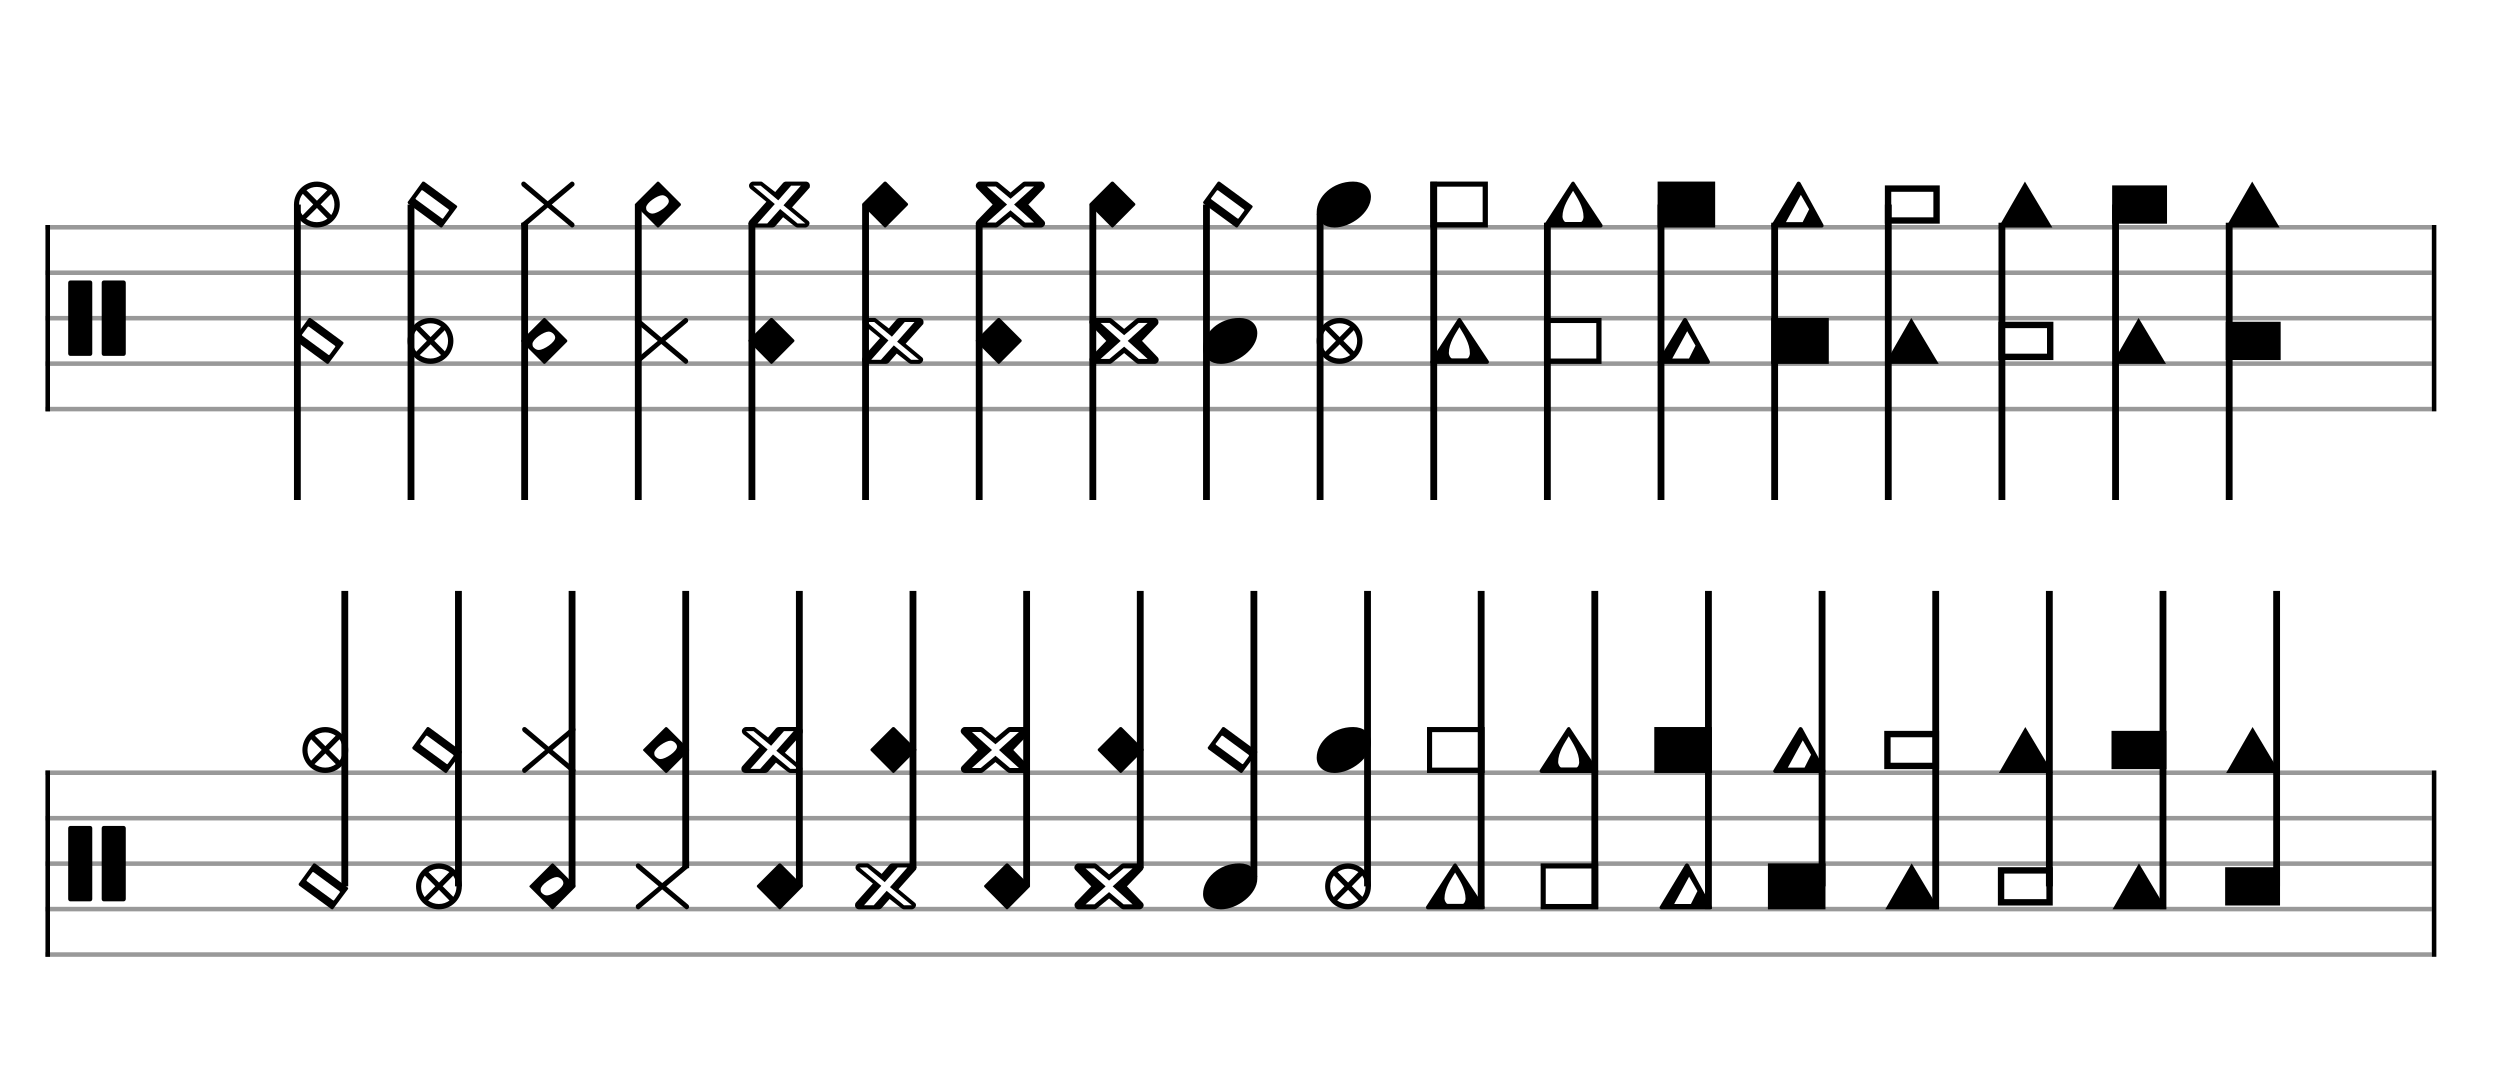 <svg xmlns="http://www.w3.org/2000/svg" stroke-width="0.3" stroke-dasharray="none" fill="black" stroke="black" font-family="Arial, sans-serif" font-size="10pt" font-weight="normal" font-style="normal" width="550" height="240" viewBox="0 0 550 240" style="width: 550px; height: 240px; border: none;"><g class="vf-stave" id="vf-auto13239" stroke-width="1" fill="#999999" stroke="#999999"><path fill="none" d="M10 50L535 50"/><path fill="none" d="M10 60L535 60"/><path fill="none" d="M10 70L535 70"/><path fill="none" d="M10 80L535 80"/><path fill="none" d="M10 90L535 90"/></g><g class="vf-stavebarline" id="vf-auto13240"><rect x="10" y="49.5" width="1" height="41" stroke="none"/></g><g class="vf-stavebarline" id="vf-auto13241"><rect x="535" y="49.5" width="1" height="41" stroke="none"/></g><g class="vf-clef" id="vf-auto13242"><path stroke="none" d="M20.299 77.788L20.299 62.212C20.299 61.936,20.115 61.706,19.838 61.706L15.461 61.706C15.207 61.706,15 61.936,15 62.212L15 77.788C15 78.064,15.207 78.294,15.461 78.294L19.838 78.294C20.115 78.294,20.299 78.064,20.299 77.788M27.672 62.212C27.672 61.936,27.465 61.706,27.211 61.706L22.834 61.706C22.557 61.706,22.373 61.936,22.373 62.212L22.373 77.788C22.373 78.064,22.557 78.294,22.834 78.294L27.211 78.294C27.465 78.294,27.672 78.064,27.672 77.788"/></g><g class="vf-stavenote" id="vf-auto13243"><g class="vf-stem" id="vf-auto13244" pointer-events="bounding-box"><path stroke-width="1.5" fill="none" d="M65.422 45L65.422 110"/></g><g class="vf-notehead" id="vf-auto13248" pointer-events="bounding-box"><path stroke="none" d="M75.511 75.646C75.539 75.562,75.595 75.534,75.595 75.449C75.595 75.365,75.511 75.253,75.427 75.197L68.322 69.974C68.266 69.946,68.182 69.946,68.098 69.946C68.042 69.946,67.957 69.946,67.901 70.03L64.756 74.354C64.7 74.438,64.672 74.466,64.672 74.523C64.672 74.551,64.756 74.719,64.784 74.803L71.917 80.026C72.001 80.026,72.029 80.054,72.085 80.054C72.197 80.054,72.282 80.026,72.31 79.942M66.525 73.877C66.497 73.821,66.413 73.736,66.413 73.652L67.733 71.883C67.733 71.855,67.789 71.855,67.817 71.855C67.901 71.855,67.957 71.883,67.985 71.883L73.658 76.039C73.742 76.095,73.77 76.179,73.77 76.292C72.478 78.117,72.422 78.117,72.394 78.117C72.31 78.117,72.282 78.061,72.197 78.033"/></g><g class="vf-notehead" id="vf-auto13247" pointer-events="bounding-box"><path stroke="none" d="M69.698 39.946C66.946 39.946,64.672 42.22,64.672 45C64.672 47.78,66.946 50.054,69.698 50.054C72.478 50.054,74.753 47.78,74.753 45C74.753 42.22,72.478 39.946,69.698 39.946M72.001 41.855L69.726 44.158L67.424 41.855C68.07 41.406,68.828 41.125,69.698 41.125C70.569 41.125,71.355 41.406,72.001 41.855M73.573 45C73.573 45.842,73.321 46.657,72.871 47.303L70.541 44.972L72.843 42.641C73.293 43.315,73.573 44.158,73.573 45M65.795 45C65.795 44.101,66.076 43.315,66.61 42.641L68.912 44.972L66.581 47.359C66.048 46.685,65.795 45.842,65.795 45M67.34 48.117L69.726 45.758L72.029 48.117C71.383 48.594,70.569 48.875,69.698 48.875C68.828 48.875,68.042 48.594,67.34 48.117"/></g></g><g class="vf-stavenote" id="vf-auto13249"><g class="vf-stem" id="vf-auto13250" pointer-events="bounding-box"><path stroke-width="1.5" fill="none" d="M90.422 45L90.422 110"/></g><g class="vf-notehead" id="vf-auto13254" pointer-events="bounding-box"><path stroke="none" d="M94.698 69.946C91.946 69.946,89.672 72.22,89.672 75C89.672 77.78,91.946 80.054,94.698 80.054C97.478 80.054,99.753 77.78,99.753 75C99.753 72.22,97.478 69.946,94.698 69.946M97.001 71.855L94.726 74.158L92.424 71.855C93.07 71.406,93.828 71.125,94.698 71.125C95.569 71.125,96.355 71.406,97.001 71.855M98.573 75C98.573 75.842,98.321 76.657,97.871 77.303L95.541 74.972L97.843 72.641C98.293 73.315,98.573 74.158,98.573 75M90.795 75C90.795 74.101,91.076 73.315,91.61 72.641L93.912 74.972L91.581 77.359C91.048 76.685,90.795 75.842,90.795 75M92.34 78.117L94.726 75.758L97.029 78.117C96.383 78.594,95.569 78.875,94.698 78.875C93.828 78.875,93.042 78.594,92.34 78.117"/></g><g class="vf-notehead" id="vf-auto13253" pointer-events="bounding-box"><path stroke="none" d="M100.511 45.646C100.539 45.562,100.595 45.534,100.595 45.449C100.595 45.365,100.511 45.253,100.427 45.197L93.322 39.974C93.266 39.946,93.182 39.946,93.098 39.946C93.042 39.946,92.957 39.946,92.901 40.03L89.756 44.354C89.7 44.438,89.672 44.466,89.672 44.523C89.672 44.551,89.756 44.719,89.784 44.803L96.917 50.026C97.001 50.026,97.029 50.054,97.085 50.054C97.197 50.054,97.282 50.026,97.31 49.942M91.525 43.877C91.497 43.821,91.413 43.736,91.413 43.652L92.733 41.883C92.733 41.855,92.789 41.855,92.817 41.855C92.901 41.855,92.957 41.883,92.985 41.883L98.658 46.039C98.742 46.095,98.77 46.179,98.77 46.292C97.478 48.117,97.422 48.117,97.394 48.117C97.31 48.117,97.282 48.061,97.197 48.033"/></g></g><g class="vf-stavenote" id="vf-auto13255"><g class="vf-stem" id="vf-auto13256" pointer-events="bounding-box"><path stroke-width="1.5" fill="none" d="M115.422 49L115.422 110"/></g><g class="vf-notehead" id="vf-auto13260" pointer-events="bounding-box"><path stroke="none" d="M124.753 75.197C124.781 75.168,124.809 75.084,124.809 75C124.809 74.916,124.781 74.888,124.753 74.803L119.979 70.03C119.895 69.974,119.811 69.946,119.726 69.946C119.698 69.946,119.614 69.974,119.558 70.03L114.784 74.803C114.7 74.888,114.672 74.916,114.672 75C114.672 75.084,114.7 75.168,114.784 75.197L119.558 79.97C119.614 80.054,119.698 80.054,119.726 80.054C119.811 80.054,119.895 80.054,119.979 79.97M122.141 74.27C122.141 75.337,119.614 76.994,118.547 76.994C118.07 76.994,117.705 76.769,117.368 76.404C117.171 76.207,117.143 75.899,117.143 75.674C117.143 74.635,119.642 72.95,120.709 72.95C121.355 72.95,122.141 73.596,122.141 74.27"/></g><g class="vf-notehead" id="vf-auto13259" pointer-events="bounding-box"><path stroke="none" d="M126.185 49.015L121.383 45L126.185 40.956C126.325 40.872,126.409 40.676,126.409 40.507C126.409 40.198,126.129 39.946,125.876 39.946C125.792 39.946,125.679 39.974,125.595 40.03L120.485 44.27L115.486 40.03C115.402 39.974,115.29 39.946,115.149 39.946C114.869 39.946,114.672 40.226,114.672 40.479C114.672 40.62,114.756 40.844,114.869 40.956L119.698 45L114.869 49.015C114.7 49.128,114.672 49.296,114.672 49.437C114.672 49.774,114.869 50.054,115.206 50.054C115.318 50.054,115.402 50.026,115.486 49.942L120.485 45.674L125.595 49.942C125.679 50.026,125.792 50.054,125.876 50.054C126.185 50.054,126.409 49.717,126.409 49.493C126.409 49.296,126.325 49.128,126.185 49.015"/></g></g><g class="vf-stavenote" id="vf-auto13261"><g class="vf-stem" id="vf-auto13262" pointer-events="bounding-box"><path stroke-width="1.5" fill="none" d="M140.422 45L140.422 110"/></g><g class="vf-notehead" id="vf-auto13266" pointer-events="bounding-box"><path stroke="none" d="M151.185 79.015L146.383 75L151.185 70.956C151.325 70.872,151.409 70.676,151.409 70.507C151.409 70.198,151.129 69.946,150.876 69.946C150.792 69.946,150.679 69.974,150.595 70.03L145.485 74.27L140.486 70.03C140.402 69.974,140.29 69.946,140.149 69.946C139.869 69.946,139.672 70.226,139.672 70.479C139.672 70.62,139.756 70.844,139.869 70.956L144.698 75L139.869 79.015C139.7 79.128,139.672 79.296,139.672 79.437C139.672 79.774,139.869 80.054,140.206 80.054C140.318 80.054,140.402 80.026,140.486 79.942L145.485 75.674L150.595 79.942C150.679 80.026,150.792 80.054,150.876 80.054C151.185 80.054,151.409 79.717,151.409 79.493C151.409 79.296,151.325 79.128,151.185 79.015"/></g><g class="vf-notehead" id="vf-auto13265" pointer-events="bounding-box"><path stroke="none" d="M149.753 45.197C149.781 45.168,149.809 45.084,149.809 45C149.809 44.916,149.781 44.888,149.753 44.803L144.979 40.03C144.895 39.974,144.811 39.946,144.726 39.946C144.698 39.946,144.614 39.974,144.558 40.03L139.784 44.803C139.7 44.888,139.672 44.916,139.672 45C139.672 45.084,139.7 45.168,139.784 45.197L144.558 49.97C144.614 50.054,144.698 50.054,144.726 50.054C144.811 50.054,144.895 50.054,144.979 49.97M147.141 44.27C147.141 45.337,144.614 46.994,143.547 46.994C143.07 46.994,142.705 46.769,142.368 46.404C142.171 46.207,142.143 45.899,142.143 45.674C142.143 44.635,144.642 42.95,145.709 42.95C146.355 42.95,147.141 43.596,147.141 44.27"/></g></g><g class="vf-stavenote" id="vf-auto13267"><g class="vf-stem" id="vf-auto13268" pointer-events="bounding-box"><path stroke-width="1.5" fill="none" d="M165.422 49L165.422 110"/></g><g class="vf-notehead" id="vf-auto13272" pointer-events="bounding-box"><path stroke="none" d="M174.697 75.168C174.753 75.112,174.781 75.028,174.781 74.972C174.781 74.888,174.753 74.803,174.697 74.747L169.979 70.03C169.923 69.974,169.839 69.946,169.726 69.946C169.642 69.946,169.53 69.974,169.474 70.03L164.756 74.747C164.672 74.832,164.672 74.888,164.672 74.972C164.672 75.028,164.7 75.112,164.784 75.197L169.53 79.97C169.614 80.054,169.642 80.054,169.726 80.054C169.754 80.054,169.839 80.054,169.923 79.97"/></g><g class="vf-notehead" id="vf-auto13271" pointer-events="bounding-box"><path stroke="none" d="M172.956 39.946C172.731 39.946,172.478 40.03,172.282 40.226L170.541 42.248L167.901 40.198C167.733 40.03,167.592 39.946,167.34 39.946L165.683 39.946C165.206 39.946,164.784 40.395,164.784 40.844C164.784 41.069,164.869 41.293,165.065 41.518L168.603 44.382L164.869 48.566C164.756 48.678,164.672 48.875,164.672 49.156C164.672 49.661,165.065 50.054,165.571 50.054L169.839 50.054C170.091 50.054,170.372 49.97,170.541 49.774L172.282 47.78L174.865 49.802C175.062 49.942,175.258 50.054,175.455 50.054L177.168 50.054C177.617 50.054,178.094 49.577,178.094 49.128C178.094 48.875,177.982 48.678,177.729 48.51L174.247 45.618L177.982 41.434C178.15 41.322,178.178 41.125,178.178 40.844C178.178 40.339,177.813 39.946,177.252 39.946M165.683 40.844L167.34 40.844L171.215 44.073L174.051 40.844L176.185 40.844L172.366 45.168L177.168 49.156L175.455 49.156L171.636 45.983L168.8 49.156L166.666 49.156L170.456 44.888"/></g></g><g class="vf-stavenote" id="vf-auto13273"><g class="vf-stem" id="vf-auto13274" pointer-events="bounding-box"><path stroke-width="1.5" fill="none" d="M190.422 45L190.422 110"/></g><g class="vf-notehead" id="vf-auto13278" pointer-events="bounding-box"><path stroke="none" d="M197.956 69.946C197.731 69.946,197.478 70.03,197.282 70.226L195.541 72.248L192.901 70.198C192.733 70.03,192.592 69.946,192.34 69.946L190.683 69.946C190.206 69.946,189.784 70.395,189.784 70.844C189.784 71.069,189.869 71.293,190.065 71.518L193.603 74.382L189.869 78.566C189.756 78.678,189.672 78.875,189.672 79.156C189.672 79.661,190.065 80.054,190.571 80.054L194.839 80.054C195.091 80.054,195.372 79.97,195.541 79.774L197.282 77.78L199.865 79.802C200.062 79.942,200.258 80.054,200.455 80.054L202.168 80.054C202.617 80.054,203.094 79.577,203.094 79.128C203.094 78.875,202.982 78.678,202.729 78.51L199.247 75.618L202.982 71.434C203.15 71.322,203.178 71.125,203.178 70.844C203.178 70.339,202.813 69.946,202.252 69.946M190.683 70.844L192.34 70.844L196.215 74.073L199.051 70.844L201.185 70.844L197.366 75.168L202.168 79.156L200.455 79.156L196.636 75.983L193.8 79.156L191.666 79.156L195.456 74.888"/></g><g class="vf-notehead" id="vf-auto13277" pointer-events="bounding-box"><path stroke="none" d="M199.697 45.168C199.753 45.112,199.781 45.028,199.781 44.972C199.781 44.888,199.753 44.803,199.697 44.747L194.979 40.03C194.923 39.974,194.839 39.946,194.726 39.946C194.642 39.946,194.53 39.974,194.474 40.03L189.756 44.747C189.672 44.832,189.672 44.888,189.672 44.972C189.672 45.028,189.7 45.112,189.784 45.197L194.53 49.97C194.614 50.054,194.642 50.054,194.726 50.054C194.754 50.054,194.839 50.054,194.923 49.97"/></g></g><g class="vf-stavenote" id="vf-auto13279"><g class="vf-stem" id="vf-auto13280" pointer-events="bounding-box"><path stroke-width="1.5" fill="none" d="M215.422 49L215.422 110"/></g><g class="vf-notehead" id="vf-auto13284" pointer-events="bounding-box"><path stroke="none" d="M224.697 75.168C224.753 75.112,224.781 75.028,224.781 74.972C224.781 74.888,224.753 74.803,224.697 74.747L219.979 70.03C219.923 69.974,219.839 69.946,219.726 69.946C219.642 69.946,219.53 69.974,219.474 70.03L214.756 74.747C214.672 74.832,214.672 74.888,214.672 74.972C214.672 75.028,214.7 75.112,214.784 75.197L219.53 79.97C219.614 80.054,219.642 80.054,219.726 80.054C219.754 80.054,219.839 80.054,219.923 79.97"/></g><g class="vf-notehead" id="vf-auto13283" pointer-events="bounding-box"><path stroke="none" d="M222.31 47.668L224.893 49.802C225.062 49.97,225.258 50.054,225.455 50.054L229.021 50.054C229.498 50.054,229.919 49.605,229.919 49.156C229.919 48.931,229.807 48.678,229.582 48.482L226.241 45L229.582 41.518C229.807 41.322,229.863 41.069,229.863 40.844C229.863 40.395,229.498 39.946,229.077 39.946L225.455 39.946C225.258 39.946,225.062 40.03,224.893 40.198L222.31 42.36L219.698 40.198C219.53 40.03,219.333 39.946,219.109 39.946L215.514 39.946C215.121 39.946,214.672 40.395,214.672 40.844C214.672 41.069,214.784 41.322,215.009 41.518L218.379 45L215.009 48.482C214.784 48.678,214.7 48.931,214.7 49.156C214.7 49.605,215.065 50.054,215.571 50.054L219.109 50.054C219.333 50.054,219.53 49.97,219.698 49.802M225.511 48.959L222.31 46.264L219.081 48.959L217.143 48.959L221.552 45L217.143 41.041L219.081 41.041L222.31 43.736L225.511 41.041L227.476 41.041L223.096 45L227.476 48.959"/></g></g><g class="vf-stavenote" id="vf-auto13285"><g class="vf-stem" id="vf-auto13286" pointer-events="bounding-box"><path stroke-width="1.5" fill="none" d="M240.422 45L240.422 110"/></g><g class="vf-notehead" id="vf-auto13290" pointer-events="bounding-box"><path stroke="none" d="M247.31 77.668L249.893 79.802C250.062 79.97,250.258 80.054,250.455 80.054L254.021 80.054C254.498 80.054,254.919 79.605,254.919 79.156C254.919 78.931,254.807 78.678,254.582 78.482L251.241 75L254.582 71.518C254.807 71.322,254.863 71.069,254.863 70.844C254.863 70.395,254.498 69.946,254.077 69.946L250.455 69.946C250.258 69.946,250.062 70.03,249.893 70.198L247.31 72.36L244.698 70.198C244.53 70.03,244.333 69.946,244.109 69.946L240.514 69.946C240.121 69.946,239.672 70.395,239.672 70.844C239.672 71.069,239.784 71.322,240.009 71.518L243.379 75L240.009 78.482C239.784 78.678,239.7 78.931,239.7 79.156C239.7 79.605,240.065 80.054,240.571 80.054L244.109 80.054C244.333 80.054,244.53 79.97,244.698 79.802M250.511 78.959L247.31 76.264L244.081 78.959L242.143 78.959L246.552 75L242.143 71.041L244.081 71.041L247.31 73.736L250.511 71.041L252.476 71.041L248.096 75L252.476 78.959"/></g><g class="vf-notehead" id="vf-auto13289" pointer-events="bounding-box"><path stroke="none" d="M249.697 45.168C249.753 45.112,249.781 45.028,249.781 44.972C249.781 44.888,249.753 44.803,249.697 44.747L244.979 40.03C244.923 39.974,244.839 39.946,244.726 39.946C244.642 39.946,244.53 39.974,244.474 40.03L239.756 44.747C239.672 44.832,239.672 44.888,239.672 44.972C239.672 45.028,239.7 45.112,239.784 45.197L244.53 49.97C244.614 50.054,244.642 50.054,244.726 50.054C244.754 50.054,244.839 50.054,244.923 49.97"/></g></g><g class="vf-stavenote" id="vf-auto13291"><g class="vf-stem" id="vf-auto13292" pointer-events="bounding-box"><path stroke-width="1.5" fill="none" d="M265.422 45L265.422 110"/></g><g class="vf-notehead" id="vf-auto13296" pointer-events="bounding-box"><path stroke="none" d="M268.603 80.054C272.197 80.054,276.606 76.741,276.606 73.315C276.606 71.237,274.977 69.946,272.675 69.946C268.238 69.946,264.672 73.231,264.672 76.685C264.672 78.791,266.413 80.054,268.603 80.054"/></g><g class="vf-notehead" id="vf-auto13295" pointer-events="bounding-box"><path stroke="none" d="M275.511 45.646C275.539 45.562,275.595 45.534,275.595 45.449C275.595 45.365,275.511 45.253,275.427 45.197L268.322 39.974C268.266 39.946,268.182 39.946,268.098 39.946C268.042 39.946,267.957 39.946,267.901 40.03L264.756 44.354C264.7 44.438,264.672 44.466,264.672 44.523C264.672 44.551,264.756 44.719,264.784 44.803L271.917 50.026C272.001 50.026,272.029 50.054,272.085 50.054C272.197 50.054,272.282 50.026,272.31 49.942M266.525 43.877C266.497 43.821,266.413 43.736,266.413 43.652L267.733 41.883C267.733 41.855,267.789 41.855,267.817 41.855C267.901 41.855,267.957 41.883,267.985 41.883L273.658 46.039C273.742 46.095,273.77 46.179,273.77 46.292C272.478 48.117,272.422 48.117,272.394 48.117C272.31 48.117,272.282 48.061,272.197 48.033"/></g></g><g class="vf-stavenote" id="vf-auto13297"><g class="vf-stem" id="vf-auto13298" pointer-events="bounding-box"><path stroke-width="1.5" fill="none" d="M290.422 47L290.422 110"/></g><g class="vf-notehead" id="vf-auto13302" pointer-events="bounding-box"><path stroke="none" d="M294.698 69.946C291.946 69.946,289.672 72.22,289.672 75C289.672 77.78,291.946 80.054,294.698 80.054C297.478 80.054,299.753 77.78,299.753 75C299.753 72.22,297.478 69.946,294.698 69.946M297.001 71.855L294.726 74.158L292.424 71.855C293.07 71.406,293.828 71.125,294.698 71.125C295.569 71.125,296.355 71.406,297.001 71.855M298.573 75C298.573 75.842,298.321 76.657,297.871 77.303L295.541 74.972L297.843 72.641C298.293 73.315,298.573 74.158,298.573 75M290.795 75C290.795 74.101,291.076 73.315,291.61 72.641L293.912 74.972L291.581 77.359C291.048 76.685,290.795 75.842,290.795 75M292.34 78.117L294.726 75.758L297.029 78.117C296.383 78.594,295.569 78.875,294.698 78.875C293.828 78.875,293.042 78.594,292.34 78.117"/></g><g class="vf-notehead" id="vf-auto13301" pointer-events="bounding-box"><path stroke="none" d="M293.603 50.054C297.197 50.054,301.606 46.741,301.606 43.315C301.606 41.237,299.977 39.946,297.675 39.946C293.238 39.946,289.672 43.231,289.672 46.685C289.672 48.791,291.413 50.054,293.603 50.054"/></g></g><g class="vf-stavenote" id="vf-auto13303"><g class="vf-stem" id="vf-auto13304" pointer-events="bounding-box"><path stroke-width="1.5" fill="none" d="M315.422 40L315.422 110"/></g><g class="vf-notehead" id="vf-auto13308" pointer-events="bounding-box"><path stroke="none" d="M327.168 80.054C327.42 80.054,327.561 79.858,327.561 79.661C327.561 79.577,327.533 79.493,327.533 79.437L321.383 70.142C321.355 70.03,321.215 69.946,321.074 69.946C320.99 69.946,320.822 70.03,320.737 70.142L314.7 79.437C314.7 79.493,314.672 79.577,314.672 79.661C314.672 79.858,314.84 80.054,315.065 80.054M319.446 78.847C319.081 78.847,318.744 78.061,318.744 77.696C318.744 75.477,320.204 73.428,321.074 71.967C321.945 73.456,323.377 75.477,323.377 77.752C323.377 78.117,323.124 78.847,322.759 78.847"/></g><g class="vf-notehead" id="vf-auto13307" pointer-events="bounding-box"><path stroke="none" d="M327.336 50.054L327.336 39.946L314.672 39.946L314.672 50.054M315.795 48.875L315.795 41.069L326.185 41.069L326.185 48.875"/></g></g><g class="vf-stavenote" id="vf-auto13309"><g class="vf-stem" id="vf-auto13310" pointer-events="bounding-box"><path stroke-width="1.5" fill="none" d="M340.422 49L340.422 110"/></g><g class="vf-notehead" id="vf-auto13314" pointer-events="bounding-box"><path stroke="none" d="M352.336 80.054L352.336 69.946L339.672 69.946L339.672 80.054M340.795 78.875L340.795 71.069L351.185 71.069L351.185 78.875"/></g><g class="vf-notehead" id="vf-auto13313" pointer-events="bounding-box"><path stroke="none" d="M352.168 50.054C352.42 50.054,352.561 49.858,352.561 49.661C352.561 49.577,352.533 49.493,352.533 49.437L346.383 40.142C346.355 40.03,346.215 39.946,346.074 39.946C345.99 39.946,345.822 40.03,345.737 40.142L339.7 49.437C339.7 49.493,339.672 49.577,339.672 49.661C339.672 49.858,339.84 50.054,340.065 50.054M344.446 48.847C344.081 48.847,343.744 48.061,343.744 47.696C343.744 45.477,345.204 43.428,346.074 41.967C346.945 43.456,348.377 45.477,348.377 47.752C348.377 48.117,348.124 48.847,347.759 48.847"/></g></g><g class="vf-stavenote" id="vf-auto13315"><g class="vf-stem" id="vf-auto13316" pointer-events="bounding-box"><path stroke-width="1.5" fill="none" d="M365.422 45L365.422 110"/></g><g class="vf-notehead" id="vf-auto13320" pointer-events="bounding-box"><path stroke="none" d="M370.709 69.946C370.569 69.946,370.4 70.03,370.344 70.142L364.756 79.409C364.7 79.493,364.672 79.577,364.672 79.661C364.672 79.858,364.869 80.054,365.065 80.054L375.792 80.054C376.072 80.054,376.185 79.858,376.185 79.661C376.185 79.577,376.185 79.521,376.157 79.437L371.074 70.142C371.018 70.114,370.85 69.946,370.709 69.946M371.58 78.875L367.901 78.875L371.187 72.866L373.012 76.039"/></g><g class="vf-notehead" id="vf-auto13319" pointer-events="bounding-box"><path stroke="none" d="M377.336 50.054L377.336 39.946L364.672 39.946L364.672 50.054"/></g></g><g class="vf-stavenote" id="vf-auto13321"><g class="vf-stem" id="vf-auto13322" pointer-events="bounding-box"><path stroke-width="1.5" fill="none" d="M390.422 49L390.422 110"/></g><g class="vf-notehead" id="vf-auto13326" pointer-events="bounding-box"><path stroke="none" d="M402.336 80.054L402.336 69.946L389.672 69.946L389.672 80.054"/></g><g class="vf-notehead" id="vf-auto13325" pointer-events="bounding-box"><path stroke="none" d="M395.709 39.946C395.569 39.946,395.4 40.03,395.344 40.142L389.756 49.409C389.7 49.493,389.672 49.577,389.672 49.661C389.672 49.858,389.869 50.054,390.065 50.054L400.792 50.054C401.072 50.054,401.185 49.858,401.185 49.661C401.185 49.577,401.185 49.521,401.157 49.437L396.074 40.142C396.018 40.114,395.85 39.946,395.709 39.946M396.58 48.875L392.901 48.875L396.187 42.866L398.012 46.039"/></g></g><g class="vf-stavenote" id="vf-auto13327"><g class="vf-stem" id="vf-auto13328" pointer-events="bounding-box"><path stroke-width="1.5" fill="none" d="M415.422 45L415.422 110"/></g><g class="vf-notehead" id="vf-auto13332" pointer-events="bounding-box"><path stroke="none" d="M426.522 80.054L420.485 69.946L414.672 80.054"/></g><g class="vf-notehead" id="vf-auto13331" pointer-events="bounding-box"><path stroke="none" d="M414.672 40.788L414.672 49.212L426.746 49.212L426.746 40.788L414.672 40.788L416.076 42.192L425.342 42.192L425.342 47.808L416.076 47.808L416.076 42.192"/></g></g><g class="vf-stavenote" id="vf-auto13333"><g class="vf-stem" id="vf-auto13334" pointer-events="bounding-box"><path stroke-width="1.5" fill="none" d="M440.422 49L440.422 110"/></g><g class="vf-notehead" id="vf-auto13338" pointer-events="bounding-box"><path stroke="none" d="M439.672 70.788L439.672 79.212L451.746 79.212L451.746 70.788L439.672 70.788L441.076 72.192L450.342 72.192L450.342 77.808L441.076 77.808L441.076 72.192"/></g><g class="vf-notehead" id="vf-auto13337" pointer-events="bounding-box"><path stroke="none" d="M451.522 50.054L445.485 39.946L439.672 50.054"/></g></g><g class="vf-stavenote" id="vf-auto13339"><g class="vf-stem" id="vf-auto13340" pointer-events="bounding-box"><path stroke-width="1.5" fill="none" d="M465.422 45L465.422 110"/></g><g class="vf-notehead" id="vf-auto13344" pointer-events="bounding-box"><path stroke="none" d="M476.522 80.054L470.485 69.946L464.672 80.054"/></g><g class="vf-notehead" id="vf-auto13343" pointer-events="bounding-box"><path stroke="none" d="M464.672 40.788L464.672 49.212L476.746 49.212L476.746 40.788L464.672 40.788"/></g></g><g class="vf-stavenote" id="vf-auto13345"><g class="vf-stem" id="vf-auto13346" pointer-events="bounding-box"><path stroke-width="1.5" fill="none" d="M490.422 49L490.422 110"/></g><g class="vf-notehead" id="vf-auto13350" pointer-events="bounding-box"><path stroke="none" d="M489.672 70.788L489.672 79.212L501.746 79.212L501.746 70.788L489.672 70.788"/></g><g class="vf-notehead" id="vf-auto13349" pointer-events="bounding-box"><path stroke="none" d="M501.522 50.054L495.485 39.946L489.672 50.054"/></g></g><g class="vf-stave" id="vf-auto13351" stroke-width="1" fill="#999999" stroke="#999999"><path fill="none" d="M10 170L535 170"/><path fill="none" d="M10 180L535 180"/><path fill="none" d="M10 190L535 190"/><path fill="none" d="M10 200L535 200"/><path fill="none" d="M10 210L535 210"/></g><g class="vf-stavebarline" id="vf-auto13352"><rect x="10" y="169.5" width="1" height="41" stroke="none"/></g><g class="vf-stavebarline" id="vf-auto13353"><rect x="535" y="169.5" width="1" height="41" stroke="none"/></g><g class="vf-clef" id="vf-auto13354"><path stroke="none" d="M20.299 197.788L20.299 182.212C20.299 181.936,20.115 181.706,19.838 181.706L15.461 181.706C15.207 181.706,15 181.936,15 182.212L15 197.788C15 198.064,15.207 198.294,15.461 198.294L19.838 198.294C20.115 198.294,20.299 198.064,20.299 197.788M27.672 182.212C27.672 181.936,27.465 181.706,27.211 181.706L22.834 181.706C22.557 181.706,22.373 181.936,22.373 182.212L22.373 197.788C22.373 198.064,22.557 198.294,22.834 198.294L27.211 198.294C27.465 198.294,27.672 198.064,27.672 197.788"/></g><g class="vf-stavenote" id="vf-auto13355"><g class="vf-stem" id="vf-auto13356" pointer-events="bounding-box"><path stroke-width="1.5" fill="none" d="M75.856 195L75.856 130"/></g><g class="vf-notehead" id="vf-auto13359" pointer-events="bounding-box"><path stroke="none" d="M76.522 195.646C76.55 195.562,76.606 195.534,76.606 195.449C76.606 195.365,76.522 195.253,76.438 195.197L69.333 189.974C69.277 189.946,69.193 189.946,69.109 189.946C69.052 189.946,68.968 189.946,68.912 190.03L65.767 194.354C65.711 194.438,65.683 194.466,65.683 194.523C65.683 194.551,65.767 194.719,65.795 194.803L72.928 200.026C73.012 200.026,73.04 200.054,73.096 200.054C73.208 200.054,73.293 200.026,73.321 199.942M67.536 193.877C67.508 193.821,67.424 193.736,67.424 193.652L68.744 191.883C68.744 191.855,68.8 191.855,68.828 191.855C68.912 191.855,68.968 191.883,68.996 191.883L74.668 196.039C74.753 196.095,74.781 196.179,74.781 196.292C73.489 198.117,73.433 198.117,73.405 198.117C73.321 198.117,73.293 198.061,73.208 198.033"/></g><g class="vf-notehead" id="vf-auto13360" pointer-events="bounding-box"><path stroke="none" d="M71.552 159.946C68.8 159.946,66.525 162.22,66.525 165C66.525 167.78,68.8 170.054,71.552 170.054C74.332 170.054,76.606 167.78,76.606 165C76.606 162.22,74.332 159.946,71.552 159.946M73.854 161.855L71.58 164.158L69.277 161.855C69.923 161.406,70.681 161.125,71.552 161.125C72.422 161.125,73.208 161.406,73.854 161.855M75.427 165C75.427 165.842,75.174 166.657,74.725 167.303L72.394 164.972L74.697 162.641C75.146 163.315,75.427 164.158,75.427 165M67.648 165C67.648 164.101,67.929 163.315,68.463 162.641L70.765 164.972L68.435 167.359C67.901 166.685,67.648 165.842,67.648 165M69.193 168.117L71.58 165.758L73.882 168.117C73.236 168.594,72.422 168.875,71.552 168.875C70.681 168.875,69.895 168.594,69.193 168.117"/></g></g><g class="vf-stavenote" id="vf-auto13361"><g class="vf-stem" id="vf-auto13362" pointer-events="bounding-box"><path stroke-width="1.5" fill="none" d="M100.856 195L100.856 130"/></g><g class="vf-notehead" id="vf-auto13365" pointer-events="bounding-box"><path stroke="none" d="M96.552 189.946C93.8 189.946,91.525 192.22,91.525 195C91.525 197.78,93.8 200.054,96.552 200.054C99.332 200.054,101.606 197.78,101.606 195C101.606 192.22,99.332 189.946,96.552 189.946M98.854 191.855L96.58 194.158L94.277 191.855C94.923 191.406,95.681 191.125,96.552 191.125C97.422 191.125,98.208 191.406,98.854 191.855M100.427 195C100.427 195.842,100.174 196.657,99.725 197.303L97.394 194.972L99.697 192.641C100.146 193.315,100.427 194.158,100.427 195M92.648 195C92.648 194.101,92.929 193.315,93.463 192.641L95.765 194.972L93.435 197.359C92.901 196.685,92.648 195.842,92.648 195M94.193 198.117L96.58 195.758L98.882 198.117C98.236 198.594,97.422 198.875,96.552 198.875C95.681 198.875,94.895 198.594,94.193 198.117"/></g><g class="vf-notehead" id="vf-auto13366" pointer-events="bounding-box"><path stroke="none" d="M101.522 165.646C101.55 165.562,101.606 165.534,101.606 165.449C101.606 165.365,101.522 165.253,101.438 165.197L94.333 159.974C94.277 159.946,94.193 159.946,94.109 159.946C94.052 159.946,93.968 159.946,93.912 160.03L90.767 164.354C90.711 164.438,90.683 164.466,90.683 164.523C90.683 164.551,90.767 164.719,90.795 164.803L97.928 170.026C98.012 170.026,98.04 170.054,98.096 170.054C98.208 170.054,98.293 170.026,98.321 169.942M92.536 163.877C92.508 163.821,92.424 163.736,92.424 163.652L93.744 161.883C93.744 161.855,93.8 161.855,93.828 161.855C93.912 161.855,93.968 161.883,93.996 161.883L99.668 166.039C99.753 166.095,99.781 166.179,99.781 166.292C98.489 168.117,98.433 168.117,98.405 168.117C98.321 168.117,98.293 168.061,98.208 168.033"/></g></g><g class="vf-stavenote" id="vf-auto13367"><g class="vf-stem" id="vf-auto13368" pointer-events="bounding-box"><path stroke-width="1.5" fill="none" d="M125.856 195L125.856 130"/></g><g class="vf-notehead" id="vf-auto13371" pointer-events="bounding-box"><path stroke="none" d="M126.55 195.197C126.578 195.168,126.606 195.084,126.606 195C126.606 194.916,126.578 194.888,126.55 194.803L121.776 190.03C121.692 189.974,121.608 189.946,121.524 189.946C121.495 189.946,121.411 189.974,121.355 190.03L116.581 194.803C116.497 194.888,116.469 194.916,116.469 195C116.469 195.084,116.497 195.168,116.581 195.197L121.355 199.97C121.411 200.054,121.495 200.054,121.524 200.054C121.608 200.054,121.692 200.054,121.776 199.97M123.938 194.27C123.938 195.337,121.411 196.994,120.344 196.994C119.867 196.994,119.502 196.769,119.165 196.404C118.968 196.207,118.94 195.899,118.94 195.674C118.94 194.635,121.439 192.95,122.506 192.95C123.152 192.95,123.938 193.596,123.938 194.27"/></g><g class="vf-notehead" id="vf-auto13372" pointer-events="bounding-box"><path stroke="none" d="M126.381 169.015L121.58 165L126.381 160.956C126.522 160.872,126.606 160.676,126.606 160.507C126.606 160.198,126.325 159.946,126.072 159.946C125.988 159.946,125.876 159.974,125.792 160.03L120.681 164.27L115.683 160.03C115.599 159.974,115.486 159.946,115.346 159.946C115.065 159.946,114.869 160.226,114.869 160.479C114.869 160.62,114.953 160.844,115.065 160.956L119.895 165L115.065 169.015C114.897 169.128,114.869 169.296,114.869 169.437C114.869 169.774,115.065 170.054,115.402 170.054C115.514 170.054,115.599 170.026,115.683 169.942L120.681 165.674L125.792 169.942C125.876 170.026,125.988 170.054,126.072 170.054C126.381 170.054,126.606 169.717,126.606 169.493C126.606 169.296,126.522 169.128,126.381 169.015"/></g></g><g class="vf-stavenote" id="vf-auto13373"><g class="vf-stem" id="vf-auto13374" pointer-events="bounding-box"><path stroke-width="1.5" fill="none" d="M150.856 191L150.856 130"/></g><g class="vf-notehead" id="vf-auto13377" pointer-events="bounding-box"><path stroke="none" d="M151.381 199.015L146.58 195L151.381 190.956C151.522 190.872,151.606 190.676,151.606 190.507C151.606 190.198,151.325 189.946,151.072 189.946C150.988 189.946,150.876 189.974,150.792 190.03L145.681 194.27L140.683 190.03C140.599 189.974,140.486 189.946,140.346 189.946C140.065 189.946,139.869 190.226,139.869 190.479C139.869 190.62,139.953 190.844,140.065 190.956L144.895 195L140.065 199.015C139.897 199.128,139.869 199.296,139.869 199.437C139.869 199.774,140.065 200.054,140.402 200.054C140.514 200.054,140.599 200.026,140.683 199.942L145.681 195.674L150.792 199.942C150.876 200.026,150.988 200.054,151.072 200.054C151.381 200.054,151.606 199.717,151.606 199.493C151.606 199.296,151.522 199.128,151.381 199.015"/></g><g class="vf-notehead" id="vf-auto13378" pointer-events="bounding-box"><path stroke="none" d="M151.55 165.197C151.578 165.168,151.606 165.084,151.606 165C151.606 164.916,151.578 164.888,151.55 164.803L146.776 160.03C146.692 159.974,146.608 159.946,146.524 159.946C146.495 159.946,146.411 159.974,146.355 160.03L141.581 164.803C141.497 164.888,141.469 164.916,141.469 165C141.469 165.084,141.497 165.168,141.581 165.197L146.355 169.97C146.411 170.054,146.495 170.054,146.524 170.054C146.608 170.054,146.692 170.054,146.776 169.97M148.938 164.27C148.938 165.337,146.411 166.994,145.344 166.994C144.867 166.994,144.502 166.769,144.165 166.404C143.968 166.207,143.94 165.899,143.94 165.674C143.94 164.635,146.439 162.95,147.506 162.95C148.152 162.95,148.938 163.596,148.938 164.27"/></g></g><g class="vf-stavenote" id="vf-auto13379"><g class="vf-stem" id="vf-auto13380" pointer-events="bounding-box"><path stroke-width="1.5" fill="none" d="M175.856 195L175.856 130"/></g><g class="vf-notehead" id="vf-auto13383" pointer-events="bounding-box"><path stroke="none" d="M176.522 195.168C176.578 195.112,176.606 195.028,176.606 194.972C176.606 194.888,176.578 194.803,176.522 194.747L171.804 190.03C171.748 189.974,171.664 189.946,171.552 189.946C171.467 189.946,171.355 189.974,171.299 190.03L166.581 194.747C166.497 194.832,166.497 194.888,166.497 194.972C166.497 195.028,166.525 195.112,166.61 195.197L171.355 199.97C171.439 200.054,171.467 200.054,171.552 200.054C171.58 200.054,171.664 200.054,171.748 199.97"/></g><g class="vf-notehead" id="vf-auto13384" pointer-events="bounding-box"><path stroke="none" d="M171.383 159.946C171.158 159.946,170.906 160.03,170.709 160.226L168.968 162.248L166.329 160.198C166.16 160.03,166.02 159.946,165.767 159.946L164.11 159.946C163.633 159.946,163.212 160.395,163.212 160.844C163.212 161.069,163.296 161.293,163.493 161.518L167.031 164.382L163.296 168.566C163.184 168.678,163.1 168.875,163.1 169.156C163.1 169.661,163.493 170.054,163.998 170.054L168.266 170.054C168.519 170.054,168.8 169.97,168.968 169.774L170.709 167.78L173.293 169.802C173.489 169.942,173.686 170.054,173.882 170.054L175.595 170.054C176.044 170.054,176.522 169.577,176.522 169.128C176.522 168.875,176.409 168.678,176.157 168.51L172.675 165.618L176.409 161.434C176.578 161.322,176.606 161.125,176.606 160.844C176.606 160.339,176.241 159.946,175.679 159.946M164.11 160.844L165.767 160.844L169.642 164.073L172.478 160.844L174.612 160.844L170.793 165.168L175.595 169.156L173.882 169.156L170.063 165.983L167.227 169.156L165.093 169.156L168.884 164.888"/></g></g><g class="vf-stavenote" id="vf-auto13385"><g class="vf-stem" id="vf-auto13386" pointer-events="bounding-box"><path stroke-width="1.5" fill="none" d="M200.856 191L200.856 130"/></g><g class="vf-notehead" id="vf-auto13389" pointer-events="bounding-box"><path stroke="none" d="M196.383 189.946C196.158 189.946,195.906 190.03,195.709 190.226L193.968 192.248L191.329 190.198C191.16 190.03,191.02 189.946,190.767 189.946L189.11 189.946C188.633 189.946,188.212 190.395,188.212 190.844C188.212 191.069,188.296 191.293,188.493 191.518L192.031 194.382L188.296 198.566C188.184 198.678,188.1 198.875,188.1 199.156C188.1 199.661,188.493 200.054,188.998 200.054L193.266 200.054C193.519 200.054,193.8 199.97,193.968 199.774L195.709 197.78L198.293 199.802C198.489 199.942,198.686 200.054,198.882 200.054L200.595 200.054C201.044 200.054,201.522 199.577,201.522 199.128C201.522 198.875,201.409 198.678,201.157 198.51L197.675 195.618L201.409 191.434C201.578 191.322,201.606 191.125,201.606 190.844C201.606 190.339,201.241 189.946,200.679 189.946M189.11 190.844L190.767 190.844L194.642 194.073L197.478 190.844L199.612 190.844L195.793 195.168L200.595 199.156L198.882 199.156L195.063 195.983L192.227 199.156L190.093 199.156L193.884 194.888"/></g><g class="vf-notehead" id="vf-auto13390" pointer-events="bounding-box"><path stroke="none" d="M201.522 165.168C201.578 165.112,201.606 165.028,201.606 164.972C201.606 164.888,201.578 164.803,201.522 164.747L196.804 160.03C196.748 159.974,196.664 159.946,196.552 159.946C196.467 159.946,196.355 159.974,196.299 160.03L191.581 164.747C191.497 164.832,191.497 164.888,191.497 164.972C191.497 165.028,191.525 165.112,191.61 165.197L196.355 169.97C196.439 170.054,196.467 170.054,196.552 170.054C196.58 170.054,196.664 170.054,196.748 169.97"/></g></g><g class="vf-stavenote" id="vf-auto13391"><g class="vf-stem" id="vf-auto13392" pointer-events="bounding-box"><path stroke-width="1.5" fill="none" d="M225.856 195L225.856 130"/></g><g class="vf-notehead" id="vf-auto13395" pointer-events="bounding-box"><path stroke="none" d="M226.522 195.168C226.578 195.112,226.606 195.028,226.606 194.972C226.606 194.888,226.578 194.803,226.522 194.747L221.804 190.03C221.748 189.974,221.664 189.946,221.552 189.946C221.467 189.946,221.355 189.974,221.299 190.03L216.581 194.747C216.497 194.832,216.497 194.888,216.497 194.972C216.497 195.028,216.525 195.112,216.61 195.197L221.355 199.97C221.439 200.054,221.467 200.054,221.552 200.054C221.58 200.054,221.664 200.054,221.748 199.97"/></g><g class="vf-notehead" id="vf-auto13396" pointer-events="bounding-box"><path stroke="none" d="M218.996 167.668L221.58 169.802C221.748 169.97,221.945 170.054,222.141 170.054L225.707 170.054C226.185 170.054,226.606 169.605,226.606 169.156C226.606 168.931,226.494 168.678,226.269 168.482L222.928 165L226.269 161.518C226.494 161.322,226.55 161.069,226.55 160.844C226.55 160.395,226.185 159.946,225.764 159.946L222.141 159.946C221.945 159.946,221.748 160.03,221.58 160.198L218.996 162.36L216.385 160.198C216.216 160.03,216.02 159.946,215.795 159.946L212.201 159.946C211.808 159.946,211.359 160.395,211.359 160.844C211.359 161.069,211.471 161.322,211.696 161.518L215.065 165L211.696 168.482C211.471 168.678,211.387 168.931,211.387 169.156C211.387 169.605,211.752 170.054,212.257 170.054L215.795 170.054C216.02 170.054,216.216 169.97,216.385 169.802M222.197 168.959L218.996 166.264L215.767 168.959L213.83 168.959L218.238 165L213.83 161.041L215.767 161.041L218.996 163.736L222.197 161.041L224.163 161.041L219.783 165L224.163 168.959"/></g></g><g class="vf-stavenote" id="vf-auto13397"><g class="vf-stem" id="vf-auto13398" pointer-events="bounding-box"><path stroke-width="1.5" fill="none" d="M250.856 191L250.856 130"/></g><g class="vf-notehead" id="vf-auto13401" pointer-events="bounding-box"><path stroke="none" d="M243.996 197.668L246.58 199.802C246.748 199.97,246.945 200.054,247.141 200.054L250.707 200.054C251.185 200.054,251.606 199.605,251.606 199.156C251.606 198.931,251.494 198.678,251.269 198.482L247.928 195L251.269 191.518C251.494 191.322,251.55 191.069,251.55 190.844C251.55 190.395,251.185 189.946,250.764 189.946L247.141 189.946C246.945 189.946,246.748 190.03,246.58 190.198L243.996 192.36L241.385 190.198C241.216 190.03,241.02 189.946,240.795 189.946L237.201 189.946C236.808 189.946,236.359 190.395,236.359 190.844C236.359 191.069,236.471 191.322,236.696 191.518L240.065 195L236.696 198.482C236.471 198.678,236.387 198.931,236.387 199.156C236.387 199.605,236.752 200.054,237.257 200.054L240.795 200.054C241.02 200.054,241.216 199.97,241.385 199.802M247.197 198.959L243.996 196.264L240.767 198.959L238.83 198.959L243.238 195L238.83 191.041L240.767 191.041L243.996 193.736L247.197 191.041L249.163 191.041L244.783 195L249.163 198.959"/></g><g class="vf-notehead" id="vf-auto13402" pointer-events="bounding-box"><path stroke="none" d="M251.522 165.168C251.578 165.112,251.606 165.028,251.606 164.972C251.606 164.888,251.578 164.803,251.522 164.747L246.804 160.03C246.748 159.974,246.664 159.946,246.552 159.946C246.467 159.946,246.355 159.974,246.299 160.03L241.581 164.747C241.497 164.832,241.497 164.888,241.497 164.972C241.497 165.028,241.525 165.112,241.61 165.197L246.355 169.97C246.439 170.054,246.467 170.054,246.552 170.054C246.58 170.054,246.664 170.054,246.748 169.97"/></g></g><g class="vf-stavenote" id="vf-auto13403"><g class="vf-stem" id="vf-auto13404" pointer-events="bounding-box"><path stroke-width="1.5" fill="none" d="M275.856 193L275.856 130"/></g><g class="vf-notehead" id="vf-auto13407" pointer-events="bounding-box"><path stroke="none" d="M268.603 200.054C272.197 200.054,276.606 196.741,276.606 193.315C276.606 191.237,274.977 189.946,272.675 189.946C268.238 189.946,264.672 193.231,264.672 196.685C264.672 198.791,266.413 200.054,268.603 200.054"/></g><g class="vf-notehead" id="vf-auto13408" pointer-events="bounding-box"><path stroke="none" d="M276.522 165.646C276.55 165.562,276.606 165.534,276.606 165.449C276.606 165.365,276.522 165.253,276.438 165.197L269.333 159.974C269.277 159.946,269.193 159.946,269.109 159.946C269.052 159.946,268.968 159.946,268.912 160.03L265.767 164.354C265.711 164.438,265.683 164.466,265.683 164.523C265.683 164.551,265.767 164.719,265.795 164.803L272.928 170.026C273.012 170.026,273.04 170.054,273.096 170.054C273.208 170.054,273.293 170.026,273.321 169.942M267.536 163.877C267.508 163.821,267.424 163.736,267.424 163.652L268.744 161.883C268.744 161.855,268.8 161.855,268.828 161.855C268.912 161.855,268.968 161.883,268.996 161.883L274.668 166.039C274.753 166.095,274.781 166.179,274.781 166.292C273.489 168.117,273.433 168.117,273.405 168.117C273.321 168.117,273.293 168.061,273.208 168.033"/></g></g><g class="vf-stavenote" id="vf-auto13409"><g class="vf-stem" id="vf-auto13410" pointer-events="bounding-box"><path stroke-width="1.5" fill="none" d="M300.856 195L300.856 130"/></g><g class="vf-notehead" id="vf-auto13413" pointer-events="bounding-box"><path stroke="none" d="M296.552 189.946C293.8 189.946,291.525 192.22,291.525 195C291.525 197.78,293.8 200.054,296.552 200.054C299.332 200.054,301.606 197.78,301.606 195C301.606 192.22,299.332 189.946,296.552 189.946M298.854 191.855L296.58 194.158L294.277 191.855C294.923 191.406,295.681 191.125,296.552 191.125C297.422 191.125,298.208 191.406,298.854 191.855M300.427 195C300.427 195.842,300.174 196.657,299.725 197.303L297.394 194.972L299.697 192.641C300.146 193.315,300.427 194.158,300.427 195M292.648 195C292.648 194.101,292.929 193.315,293.463 192.641L295.765 194.972L293.435 197.359C292.901 196.685,292.648 195.842,292.648 195M294.193 198.117L296.58 195.758L298.882 198.117C298.236 198.594,297.422 198.875,296.552 198.875C295.681 198.875,294.895 198.594,294.193 198.117"/></g><g class="vf-notehead" id="vf-auto13414" pointer-events="bounding-box"><path stroke="none" d="M293.603 170.054C297.197 170.054,301.606 166.741,301.606 163.315C301.606 161.237,299.977 159.946,297.675 159.946C293.238 159.946,289.672 163.231,289.672 166.685C289.672 168.791,291.413 170.054,293.603 170.054"/></g></g><g class="vf-stavenote" id="vf-auto13415"><g class="vf-stem" id="vf-auto13416" pointer-events="bounding-box"><path stroke-width="1.5" fill="none" d="M325.856 200L325.856 130"/></g><g class="vf-notehead" id="vf-auto13419" pointer-events="bounding-box"><path stroke="none" d="M326.213 200.054C326.466 200.054,326.606 199.858,326.606 199.661C326.606 199.577,326.578 199.493,326.578 199.437L320.428 190.142C320.4 190.03,320.26 189.946,320.12 189.946C320.035 189.946,319.867 190.03,319.783 190.142L313.745 199.437C313.745 199.493,313.717 199.577,313.717 199.661C313.717 199.858,313.886 200.054,314.11 200.054M318.491 198.847C318.126 198.847,317.789 198.061,317.789 197.696C317.789 195.477,319.249 193.428,320.12 191.967C320.99 193.456,322.422 195.477,322.422 197.752C322.422 198.117,322.169 198.847,321.804 198.847"/></g><g class="vf-notehead" id="vf-auto13420" pointer-events="bounding-box"><path stroke="none" d="M326.606 170.054L326.606 159.946L313.942 159.946L313.942 170.054M315.065 168.875L315.065 161.069L325.455 161.069L325.455 168.875"/></g></g><g class="vf-stavenote" id="vf-auto13421"><g class="vf-stem" id="vf-auto13422" pointer-events="bounding-box"><path stroke-width="1.5" fill="none" d="M350.856 200L350.856 130"/></g><g class="vf-notehead" id="vf-auto13425" pointer-events="bounding-box"><path stroke="none" d="M351.606 200.054L351.606 189.946L338.942 189.946L338.942 200.054M340.065 198.875L340.065 191.069L350.455 191.069L350.455 198.875"/></g><g class="vf-notehead" id="vf-auto13426" pointer-events="bounding-box"><path stroke="none" d="M351.213 170.054C351.466 170.054,351.606 169.858,351.606 169.661C351.606 169.577,351.578 169.493,351.578 169.437L345.428 160.142C345.4 160.03,345.26 159.946,345.12 159.946C345.035 159.946,344.867 160.03,344.783 160.142L338.745 169.437C338.745 169.493,338.717 169.577,338.717 169.661C338.717 169.858,338.886 170.054,339.11 170.054M343.491 168.847C343.126 168.847,342.789 168.061,342.789 167.696C342.789 165.477,344.249 163.428,345.12 161.967C345.99 163.456,347.422 165.477,347.422 167.752C347.422 168.117,347.169 168.847,346.804 168.847"/></g></g><g class="vf-stavenote" id="vf-auto13427"><g class="vf-stem" id="vf-auto13428" pointer-events="bounding-box"><path stroke-width="1.5" fill="none" d="M375.856 200L375.856 130"/></g><g class="vf-notehead" id="vf-auto13431" pointer-events="bounding-box"><path stroke="none" d="M371.13 189.946C370.99 189.946,370.822 190.03,370.765 190.142L365.177 199.409C365.121 199.493,365.093 199.577,365.093 199.661C365.093 199.858,365.29 200.054,365.486 200.054L376.213 200.054C376.494 200.054,376.606 199.858,376.606 199.661C376.606 199.577,376.606 199.521,376.578 199.437L371.495 190.142C371.439 190.114,371.271 189.946,371.13 189.946M372.001 198.875L368.322 198.875L371.608 192.866L373.433 196.039"/></g><g class="vf-notehead" id="vf-auto13432" pointer-events="bounding-box"><path stroke="none" d="M376.606 170.054L376.606 159.946L363.942 159.946L363.942 170.054"/></g></g><g class="vf-stavenote" id="vf-auto13433"><g class="vf-stem" id="vf-auto13434" pointer-events="bounding-box"><path stroke-width="1.5" fill="none" d="M400.856 195L400.856 130"/></g><g class="vf-notehead" id="vf-auto13437" pointer-events="bounding-box"><path stroke="none" d="M401.606 200.054L401.606 189.946L388.942 189.946L388.942 200.054"/></g><g class="vf-notehead" id="vf-auto13438" pointer-events="bounding-box"><path stroke="none" d="M396.13 159.946C395.99 159.946,395.822 160.03,395.765 160.142L390.177 169.409C390.121 169.493,390.093 169.577,390.093 169.661C390.093 169.858,390.29 170.054,390.486 170.054L401.213 170.054C401.494 170.054,401.606 169.858,401.606 169.661C401.606 169.577,401.606 169.521,401.578 169.437L396.495 160.142C396.439 160.114,396.271 159.946,396.13 159.946M397.001 168.875L393.322 168.875L396.608 162.866L398.433 166.039"/></g></g><g class="vf-stavenote" id="vf-auto13439"><g class="vf-stem" id="vf-auto13440" pointer-events="bounding-box"><path stroke-width="1.5" fill="none" d="M425.856 200L425.856 130"/></g><g class="vf-notehead" id="vf-auto13443" pointer-events="bounding-box"><path stroke="none" d="M426.606 200.054L420.569 189.946L414.756 200.054"/></g><g class="vf-notehead" id="vf-auto13444" pointer-events="bounding-box"><path stroke="none" d="M414.532 160.788L414.532 169.212L426.606 169.212L426.606 160.788L414.532 160.788L415.936 162.192L425.202 162.192L425.202 167.808L415.936 167.808L415.936 162.192"/></g></g><g class="vf-stavenote" id="vf-auto13445"><g class="vf-stem" id="vf-auto13446" pointer-events="bounding-box"><path stroke-width="1.5" fill="none" d="M450.856 195L450.856 130"/></g><g class="vf-notehead" id="vf-auto13449" pointer-events="bounding-box"><path stroke="none" d="M439.532 190.788L439.532 199.212L451.606 199.212L451.606 190.788L439.532 190.788L440.936 192.192L450.202 192.192L450.202 197.808L440.936 197.808L440.936 192.192"/></g><g class="vf-notehead" id="vf-auto13450" pointer-events="bounding-box"><path stroke="none" d="M451.606 170.054L445.569 159.946L439.756 170.054"/></g></g><g class="vf-stavenote" id="vf-auto13451"><g class="vf-stem" id="vf-auto13452" pointer-events="bounding-box"><path stroke-width="1.5" fill="none" d="M475.856 200L475.856 130"/></g><g class="vf-notehead" id="vf-auto13455" pointer-events="bounding-box"><path stroke="none" d="M476.606 200.054L470.569 189.946L464.756 200.054"/></g><g class="vf-notehead" id="vf-auto13456" pointer-events="bounding-box"><path stroke="none" d="M464.532 160.788L464.532 169.212L476.606 169.212L476.606 160.788L464.532 160.788"/></g></g><g class="vf-stavenote" id="vf-auto13457"><g class="vf-stem" id="vf-auto13458" pointer-events="bounding-box"><path stroke-width="1.5" fill="none" d="M500.856 195L500.856 130"/></g><g class="vf-notehead" id="vf-auto13461" pointer-events="bounding-box"><path stroke="none" d="M489.532 190.788L489.532 199.212L501.606 199.212L501.606 190.788L489.532 190.788"/></g><g class="vf-notehead" id="vf-auto13462" pointer-events="bounding-box"><path stroke="none" d="M501.606 170.054L495.569 159.946L489.756 170.054"/></g></g></svg>
